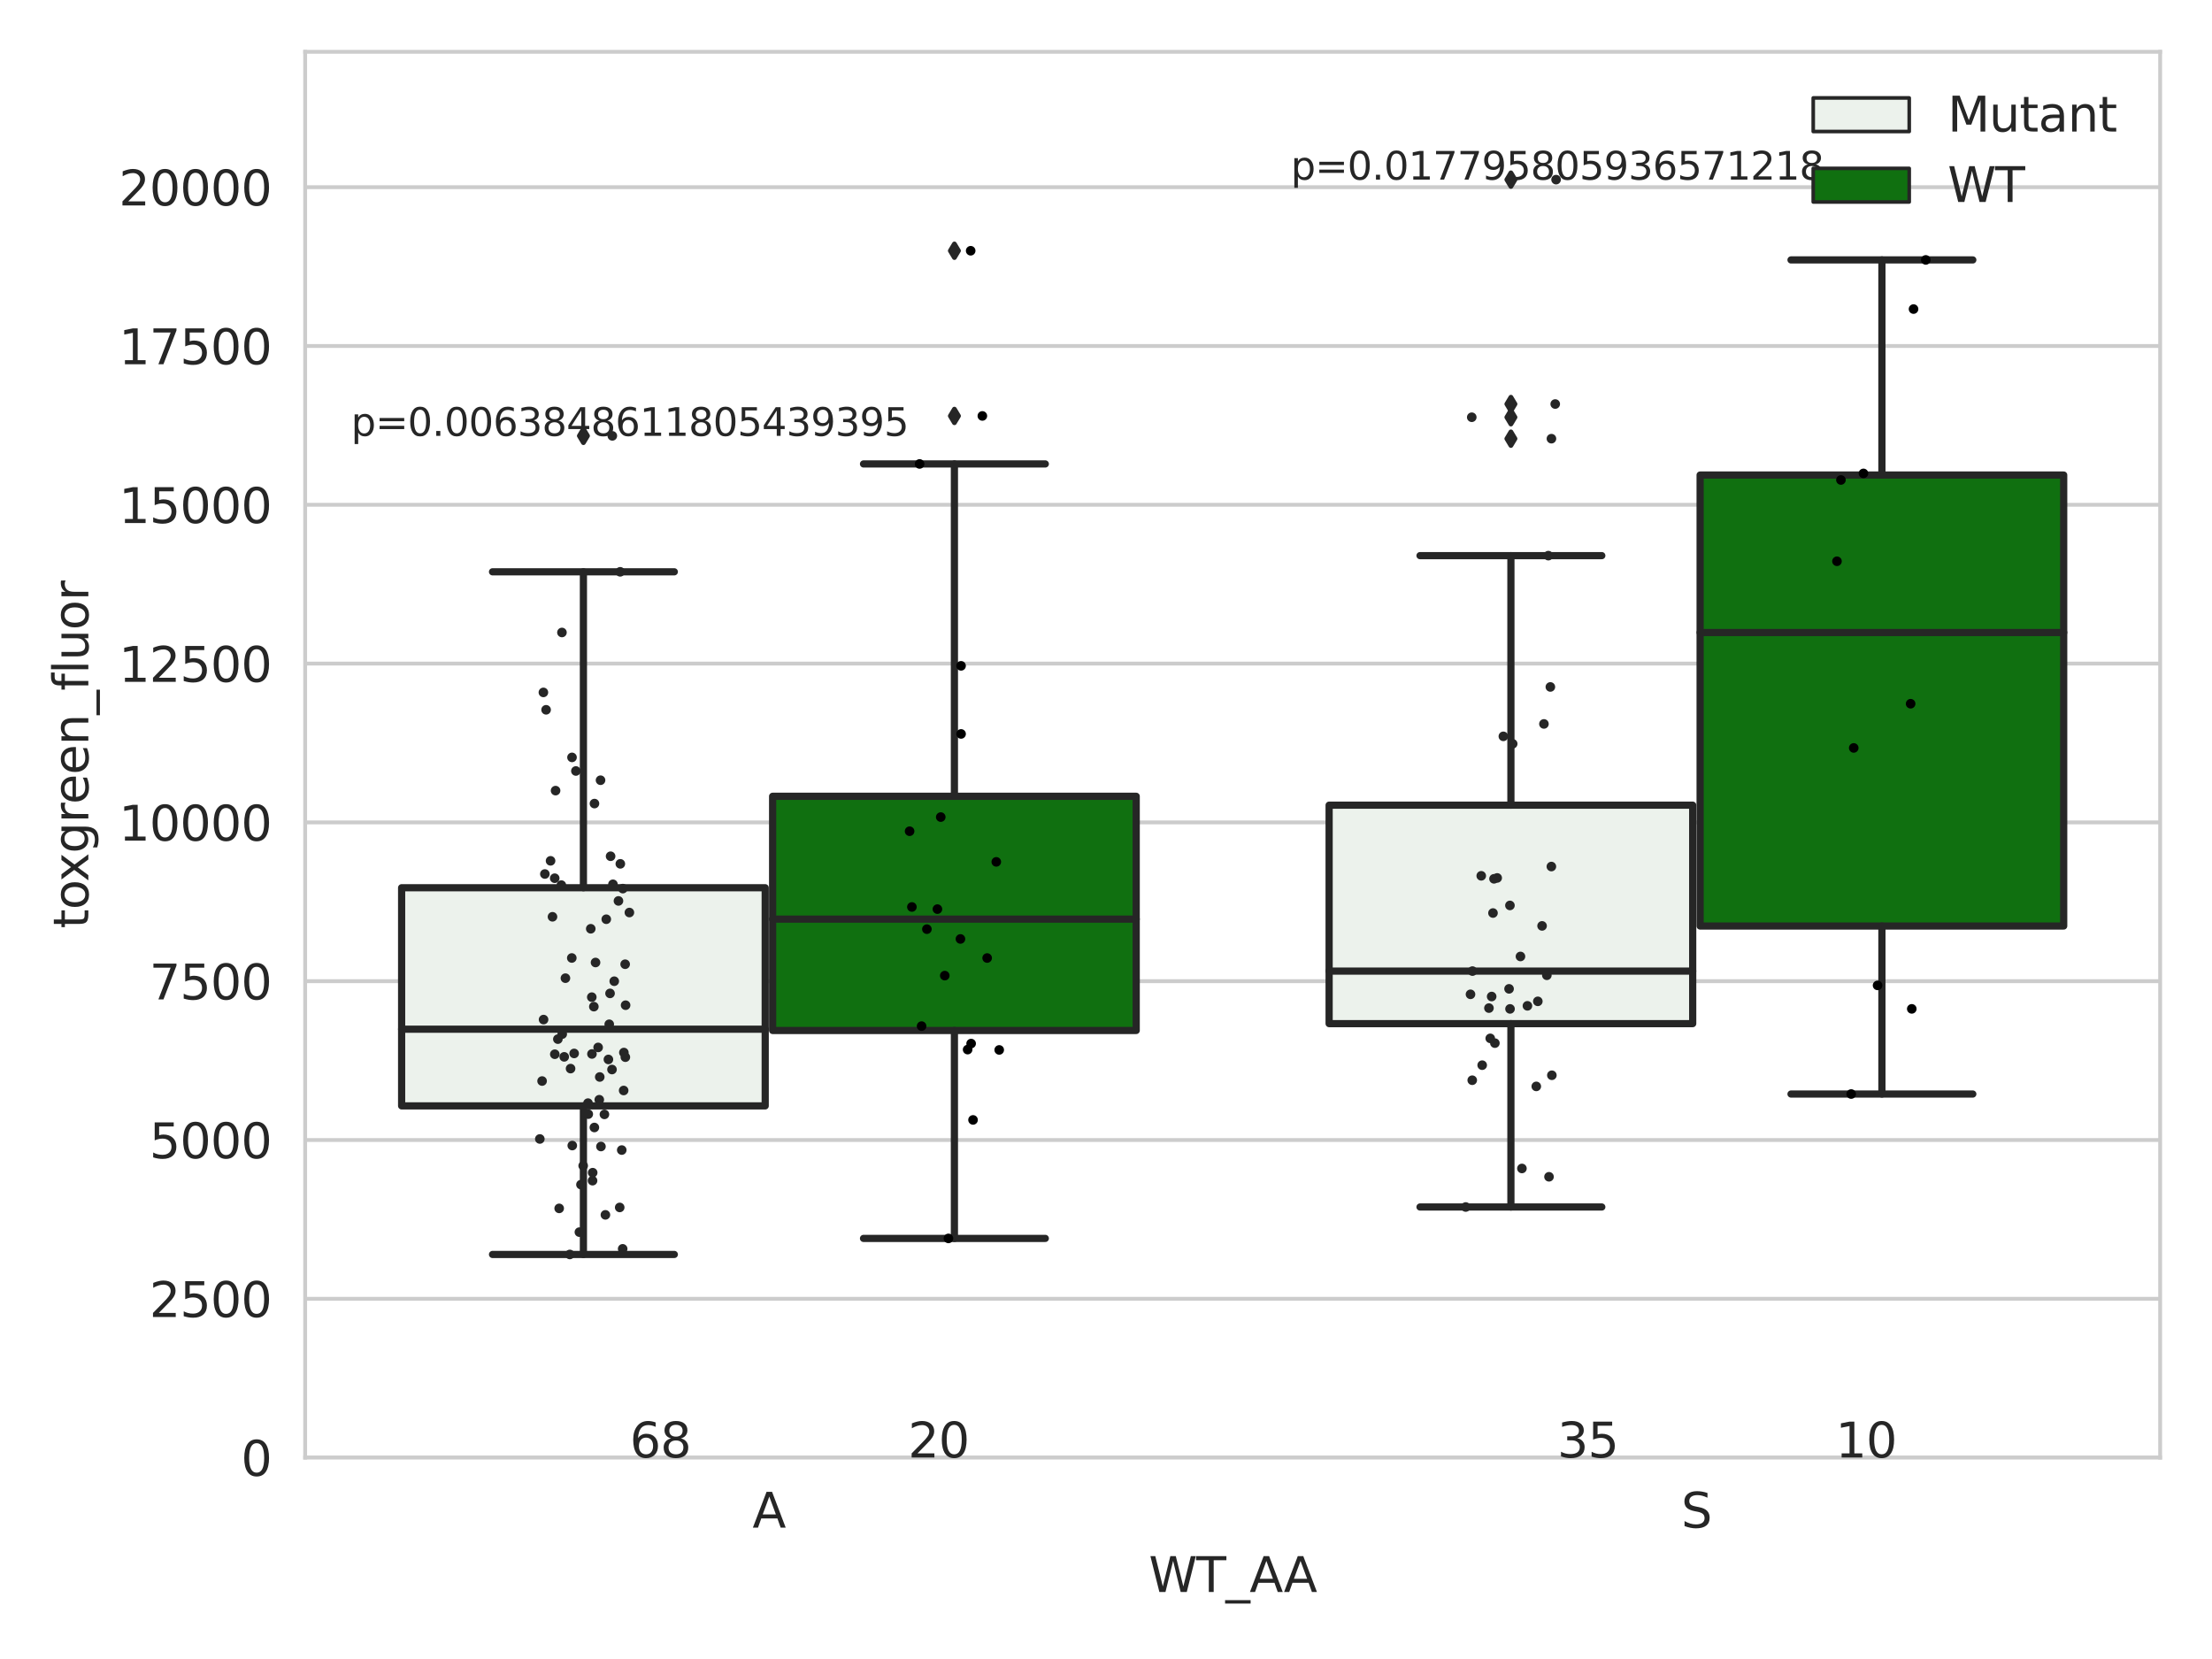 <?xml version="1.0" encoding="utf-8" standalone="no"?>
<!DOCTYPE svg PUBLIC "-//W3C//DTD SVG 1.1//EN"
  "http://www.w3.org/Graphics/SVG/1.1/DTD/svg11.dtd">
<svg xmlns:xlink="http://www.w3.org/1999/xlink" width="460.8pt" height="345.6pt" viewBox="0 0 460.8 345.6" xmlns="http://www.w3.org/2000/svg" version="1.1">
 <defs>
  <style type="text/css">*{stroke-linejoin: round; stroke-linecap: butt}</style>
 </defs>
 <g id="figure_1">
  <g id="patch_1">
   <path d="M 0 345.6 
L 460.8 345.6 
L 460.8 0 
L 0 0 
z
" style="fill: #ffffff"/>
  </g>
  <g id="axes_1">
   <g id="patch_2">
    <path d="M 63.571 303.64 
L 450 303.64 
L 450 10.8 
L 63.571 10.8 
z
" style="fill: #ffffff"/>
   </g>
   <g id="matplotlib.axis_1">
    <g id="xtick_1">
     <g id="text_1">
      <!-- A -->
      <g style="fill: #262626" transform="translate(156.758 318.238) scale(0.1 -0.1)">
       <defs>
        <path id="DejaVuSans-41" d="M 2188 4044 
L 1331 1722 
L 3047 1722 
L 2188 4044 
z
M 1831 4666 
L 2547 4666 
L 4325 0 
L 3669 0 
L 3244 1197 
L 1141 1197 
L 716 0 
L 50 0 
L 1831 4666 
z
" transform="scale(0.016)"/>
       </defs>
       <use xlink:href="#DejaVuSans-41"/>
      </g>
     </g>
    </g>
    <g id="xtick_2">
     <g id="text_2">
      <!-- S -->
      <g style="fill: #262626" transform="translate(350.219 318.238) scale(0.1 -0.1)">
       <defs>
        <path id="DejaVuSans-53" d="M 3425 4513 
L 3425 3897 
Q 3066 4069 2747 4153 
Q 2428 4238 2131 4238 
Q 1616 4238 1336 4038 
Q 1056 3838 1056 3469 
Q 1056 3159 1242 3001 
Q 1428 2844 1947 2747 
L 2328 2669 
Q 3034 2534 3370 2195 
Q 3706 1856 3706 1288 
Q 3706 609 3251 259 
Q 2797 -91 1919 -91 
Q 1588 -91 1214 -16 
Q 841 59 441 206 
L 441 856 
Q 825 641 1194 531 
Q 1563 422 1919 422 
Q 2459 422 2753 634 
Q 3047 847 3047 1241 
Q 3047 1584 2836 1778 
Q 2625 1972 2144 2069 
L 1759 2144 
Q 1053 2284 737 2584 
Q 422 2884 422 3419 
Q 422 4038 858 4394 
Q 1294 4750 2059 4750 
Q 2388 4750 2728 4690 
Q 3069 4631 3425 4513 
z
" transform="scale(0.016)"/>
       </defs>
       <use xlink:href="#DejaVuSans-53"/>
      </g>
     </g>
    </g>
    <g id="text_3">
     <!-- WT_AA -->
     <g style="fill: #262626" transform="translate(239.31 331.638) scale(0.1 -0.1)">
      <defs>
       <path id="DejaVuSans-57" d="M 213 4666 
L 850 4666 
L 1831 722 
L 2809 4666 
L 3519 4666 
L 4500 722 
L 5478 4666 
L 6119 4666 
L 4947 0 
L 4153 0 
L 3169 4050 
L 2175 0 
L 1381 0 
L 213 4666 
z
" transform="scale(0.016)"/>
       <path id="DejaVuSans-54" d="M -19 4666 
L 3928 4666 
L 3928 4134 
L 2272 4134 
L 2272 0 
L 1638 0 
L 1638 4134 
L -19 4134 
L -19 4666 
z
" transform="scale(0.016)"/>
       <path id="DejaVuSans-5f" d="M 3263 -1063 
L 3263 -1509 
L -63 -1509 
L -63 -1063 
L 3263 -1063 
z
" transform="scale(0.016)"/>
      </defs>
      <use xlink:href="#DejaVuSans-57"/>
      <use xlink:href="#DejaVuSans-54" x="98.877"/>
      <use xlink:href="#DejaVuSans-5f" x="159.961"/>
      <use xlink:href="#DejaVuSans-41" x="209.961"/>
      <use xlink:href="#DejaVuSans-41" x="281.119"/>
     </g>
    </g>
   </g>
   <g id="matplotlib.axis_2">
    <g id="ytick_1">
     <g id="line2d_1">
      <path d="M 63.571 303.64 
L 450 303.64 
" clip-path="url(#p5bafb903e3)" style="fill: none; stroke: #cccccc; stroke-width: 0.8; stroke-linecap: round"/>
     </g>
     <g id="text_4">
      <!-- 0 -->
      <g style="fill: #262626" transform="translate(50.209 307.439) scale(0.1 -0.1)">
       <defs>
        <path id="DejaVuSans-30" d="M 2034 4250 
Q 1547 4250 1301 3770 
Q 1056 3291 1056 2328 
Q 1056 1369 1301 889 
Q 1547 409 2034 409 
Q 2525 409 2770 889 
Q 3016 1369 3016 2328 
Q 3016 3291 2770 3770 
Q 2525 4250 2034 4250 
z
M 2034 4750 
Q 2819 4750 3233 4129 
Q 3647 3509 3647 2328 
Q 3647 1150 3233 529 
Q 2819 -91 2034 -91 
Q 1250 -91 836 529 
Q 422 1150 422 2328 
Q 422 3509 836 4129 
Q 1250 4750 2034 4750 
z
" transform="scale(0.016)"/>
       </defs>
       <use xlink:href="#DejaVuSans-30"/>
      </g>
     </g>
    </g>
    <g id="ytick_2">
     <g id="line2d_2">
      <path d="M 63.571 270.56 
L 450 270.56 
" clip-path="url(#p5bafb903e3)" style="fill: none; stroke: #cccccc; stroke-width: 0.8; stroke-linecap: round"/>
     </g>
     <g id="text_5">
      <!-- 2500 -->
      <g style="fill: #262626" transform="translate(31.121 274.359) scale(0.1 -0.1)">
       <defs>
        <path id="DejaVuSans-32" d="M 1228 531 
L 3431 531 
L 3431 0 
L 469 0 
L 469 531 
Q 828 903 1448 1529 
Q 2069 2156 2228 2338 
Q 2531 2678 2651 2914 
Q 2772 3150 2772 3378 
Q 2772 3750 2511 3984 
Q 2250 4219 1831 4219 
Q 1534 4219 1204 4116 
Q 875 4013 500 3803 
L 500 4441 
Q 881 4594 1212 4672 
Q 1544 4750 1819 4750 
Q 2544 4750 2975 4387 
Q 3406 4025 3406 3419 
Q 3406 3131 3298 2873 
Q 3191 2616 2906 2266 
Q 2828 2175 2409 1742 
Q 1991 1309 1228 531 
z
" transform="scale(0.016)"/>
        <path id="DejaVuSans-35" d="M 691 4666 
L 3169 4666 
L 3169 4134 
L 1269 4134 
L 1269 2991 
Q 1406 3038 1543 3061 
Q 1681 3084 1819 3084 
Q 2600 3084 3056 2656 
Q 3513 2228 3513 1497 
Q 3513 744 3044 326 
Q 2575 -91 1722 -91 
Q 1428 -91 1123 -41 
Q 819 9 494 109 
L 494 744 
Q 775 591 1075 516 
Q 1375 441 1709 441 
Q 2250 441 2565 725 
Q 2881 1009 2881 1497 
Q 2881 1984 2565 2268 
Q 2250 2553 1709 2553 
Q 1456 2553 1204 2497 
Q 953 2441 691 2322 
L 691 4666 
z
" transform="scale(0.016)"/>
       </defs>
       <use xlink:href="#DejaVuSans-32"/>
       <use xlink:href="#DejaVuSans-35" x="63.623"/>
       <use xlink:href="#DejaVuSans-30" x="127.246"/>
       <use xlink:href="#DejaVuSans-30" x="190.869"/>
      </g>
     </g>
    </g>
    <g id="ytick_3">
     <g id="line2d_3">
      <path d="M 63.571 237.479 
L 450 237.479 
" clip-path="url(#p5bafb903e3)" style="fill: none; stroke: #cccccc; stroke-width: 0.8; stroke-linecap: round"/>
     </g>
     <g id="text_6">
      <!-- 5000 -->
      <g style="fill: #262626" transform="translate(31.121 241.279) scale(0.1 -0.1)">
       <use xlink:href="#DejaVuSans-35"/>
       <use xlink:href="#DejaVuSans-30" x="63.623"/>
       <use xlink:href="#DejaVuSans-30" x="127.246"/>
       <use xlink:href="#DejaVuSans-30" x="190.869"/>
      </g>
     </g>
    </g>
    <g id="ytick_4">
     <g id="line2d_4">
      <path d="M 63.571 204.399 
L 450 204.399 
" clip-path="url(#p5bafb903e3)" style="fill: none; stroke: #cccccc; stroke-width: 0.8; stroke-linecap: round"/>
     </g>
     <g id="text_7">
      <!-- 7500 -->
      <g style="fill: #262626" transform="translate(31.121 208.198) scale(0.1 -0.1)">
       <defs>
        <path id="DejaVuSans-37" d="M 525 4666 
L 3525 4666 
L 3525 4397 
L 1831 0 
L 1172 0 
L 2766 4134 
L 525 4134 
L 525 4666 
z
" transform="scale(0.016)"/>
       </defs>
       <use xlink:href="#DejaVuSans-37"/>
       <use xlink:href="#DejaVuSans-35" x="63.623"/>
       <use xlink:href="#DejaVuSans-30" x="127.246"/>
       <use xlink:href="#DejaVuSans-30" x="190.869"/>
      </g>
     </g>
    </g>
    <g id="ytick_5">
     <g id="line2d_5">
      <path d="M 63.571 171.319 
L 450 171.319 
" clip-path="url(#p5bafb903e3)" style="fill: none; stroke: #cccccc; stroke-width: 0.8; stroke-linecap: round"/>
     </g>
     <g id="text_8">
      <!-- 10000 -->
      <g style="fill: #262626" transform="translate(24.759 175.118) scale(0.1 -0.1)">
       <defs>
        <path id="DejaVuSans-31" d="M 794 531 
L 1825 531 
L 1825 4091 
L 703 3866 
L 703 4441 
L 1819 4666 
L 2450 4666 
L 2450 531 
L 3481 531 
L 3481 0 
L 794 0 
L 794 531 
z
" transform="scale(0.016)"/>
       </defs>
       <use xlink:href="#DejaVuSans-31"/>
       <use xlink:href="#DejaVuSans-30" x="63.623"/>
       <use xlink:href="#DejaVuSans-30" x="127.246"/>
       <use xlink:href="#DejaVuSans-30" x="190.869"/>
       <use xlink:href="#DejaVuSans-30" x="254.492"/>
      </g>
     </g>
    </g>
    <g id="ytick_6">
     <g id="line2d_6">
      <path d="M 63.571 138.238 
L 450 138.238 
" clip-path="url(#p5bafb903e3)" style="fill: none; stroke: #cccccc; stroke-width: 0.8; stroke-linecap: round"/>
     </g>
     <g id="text_9">
      <!-- 12500 -->
      <g style="fill: #262626" transform="translate(24.759 142.037) scale(0.1 -0.1)">
       <use xlink:href="#DejaVuSans-31"/>
       <use xlink:href="#DejaVuSans-32" x="63.623"/>
       <use xlink:href="#DejaVuSans-35" x="127.246"/>
       <use xlink:href="#DejaVuSans-30" x="190.869"/>
       <use xlink:href="#DejaVuSans-30" x="254.492"/>
      </g>
     </g>
    </g>
    <g id="ytick_7">
     <g id="line2d_7">
      <path d="M 63.571 105.158 
L 450 105.158 
" clip-path="url(#p5bafb903e3)" style="fill: none; stroke: #cccccc; stroke-width: 0.8; stroke-linecap: round"/>
     </g>
     <g id="text_10">
      <!-- 15000 -->
      <g style="fill: #262626" transform="translate(24.759 108.957) scale(0.1 -0.1)">
       <use xlink:href="#DejaVuSans-31"/>
       <use xlink:href="#DejaVuSans-35" x="63.623"/>
       <use xlink:href="#DejaVuSans-30" x="127.246"/>
       <use xlink:href="#DejaVuSans-30" x="190.869"/>
       <use xlink:href="#DejaVuSans-30" x="254.492"/>
      </g>
     </g>
    </g>
    <g id="ytick_8">
     <g id="line2d_8">
      <path d="M 63.571 72.078 
L 450 72.078 
" clip-path="url(#p5bafb903e3)" style="fill: none; stroke: #cccccc; stroke-width: 0.8; stroke-linecap: round"/>
     </g>
     <g id="text_11">
      <!-- 17500 -->
      <g style="fill: #262626" transform="translate(24.759 75.877) scale(0.1 -0.1)">
       <use xlink:href="#DejaVuSans-31"/>
       <use xlink:href="#DejaVuSans-37" x="63.623"/>
       <use xlink:href="#DejaVuSans-35" x="127.246"/>
       <use xlink:href="#DejaVuSans-30" x="190.869"/>
       <use xlink:href="#DejaVuSans-30" x="254.492"/>
      </g>
     </g>
    </g>
    <g id="ytick_9">
     <g id="line2d_9">
      <path d="M 63.571 38.997 
L 450 38.997 
" clip-path="url(#p5bafb903e3)" style="fill: none; stroke: #cccccc; stroke-width: 0.8; stroke-linecap: round"/>
     </g>
     <g id="text_12">
      <!-- 20000 -->
      <g style="fill: #262626" transform="translate(24.759 42.796) scale(0.1 -0.1)">
       <use xlink:href="#DejaVuSans-32"/>
       <use xlink:href="#DejaVuSans-30" x="63.623"/>
       <use xlink:href="#DejaVuSans-30" x="127.246"/>
       <use xlink:href="#DejaVuSans-30" x="190.869"/>
       <use xlink:href="#DejaVuSans-30" x="254.492"/>
      </g>
     </g>
    </g>
    <g id="text_13">
     <!-- toxgreen_fluor -->
     <g style="fill: #262626" transform="translate(18.401 193.415) rotate(-90) scale(0.1 -0.1)">
      <defs>
       <path id="DejaVuSans-74" d="M 1172 4494 
L 1172 3500 
L 2356 3500 
L 2356 3053 
L 1172 3053 
L 1172 1153 
Q 1172 725 1289 603 
Q 1406 481 1766 481 
L 2356 481 
L 2356 0 
L 1766 0 
Q 1100 0 847 248 
Q 594 497 594 1153 
L 594 3053 
L 172 3053 
L 172 3500 
L 594 3500 
L 594 4494 
L 1172 4494 
z
" transform="scale(0.016)"/>
       <path id="DejaVuSans-6f" d="M 1959 3097 
Q 1497 3097 1228 2736 
Q 959 2375 959 1747 
Q 959 1119 1226 758 
Q 1494 397 1959 397 
Q 2419 397 2687 759 
Q 2956 1122 2956 1747 
Q 2956 2369 2687 2733 
Q 2419 3097 1959 3097 
z
M 1959 3584 
Q 2709 3584 3137 3096 
Q 3566 2609 3566 1747 
Q 3566 888 3137 398 
Q 2709 -91 1959 -91 
Q 1206 -91 779 398 
Q 353 888 353 1747 
Q 353 2609 779 3096 
Q 1206 3584 1959 3584 
z
" transform="scale(0.016)"/>
       <path id="DejaVuSans-78" d="M 3513 3500 
L 2247 1797 
L 3578 0 
L 2900 0 
L 1881 1375 
L 863 0 
L 184 0 
L 1544 1831 
L 300 3500 
L 978 3500 
L 1906 2253 
L 2834 3500 
L 3513 3500 
z
" transform="scale(0.016)"/>
       <path id="DejaVuSans-67" d="M 2906 1791 
Q 2906 2416 2648 2759 
Q 2391 3103 1925 3103 
Q 1463 3103 1205 2759 
Q 947 2416 947 1791 
Q 947 1169 1205 825 
Q 1463 481 1925 481 
Q 2391 481 2648 825 
Q 2906 1169 2906 1791 
z
M 3481 434 
Q 3481 -459 3084 -895 
Q 2688 -1331 1869 -1331 
Q 1566 -1331 1297 -1286 
Q 1028 -1241 775 -1147 
L 775 -588 
Q 1028 -725 1275 -790 
Q 1522 -856 1778 -856 
Q 2344 -856 2625 -561 
Q 2906 -266 2906 331 
L 2906 616 
Q 2728 306 2450 153 
Q 2172 0 1784 0 
Q 1141 0 747 490 
Q 353 981 353 1791 
Q 353 2603 747 3093 
Q 1141 3584 1784 3584 
Q 2172 3584 2450 3431 
Q 2728 3278 2906 2969 
L 2906 3500 
L 3481 3500 
L 3481 434 
z
" transform="scale(0.016)"/>
       <path id="DejaVuSans-72" d="M 2631 2963 
Q 2534 3019 2420 3045 
Q 2306 3072 2169 3072 
Q 1681 3072 1420 2755 
Q 1159 2438 1159 1844 
L 1159 0 
L 581 0 
L 581 3500 
L 1159 3500 
L 1159 2956 
Q 1341 3275 1631 3429 
Q 1922 3584 2338 3584 
Q 2397 3584 2469 3576 
Q 2541 3569 2628 3553 
L 2631 2963 
z
" transform="scale(0.016)"/>
       <path id="DejaVuSans-65" d="M 3597 1894 
L 3597 1613 
L 953 1613 
Q 991 1019 1311 708 
Q 1631 397 2203 397 
Q 2534 397 2845 478 
Q 3156 559 3463 722 
L 3463 178 
Q 3153 47 2828 -22 
Q 2503 -91 2169 -91 
Q 1331 -91 842 396 
Q 353 884 353 1716 
Q 353 2575 817 3079 
Q 1281 3584 2069 3584 
Q 2775 3584 3186 3129 
Q 3597 2675 3597 1894 
z
M 3022 2063 
Q 3016 2534 2758 2815 
Q 2500 3097 2075 3097 
Q 1594 3097 1305 2825 
Q 1016 2553 972 2059 
L 3022 2063 
z
" transform="scale(0.016)"/>
       <path id="DejaVuSans-6e" d="M 3513 2113 
L 3513 0 
L 2938 0 
L 2938 2094 
Q 2938 2591 2744 2837 
Q 2550 3084 2163 3084 
Q 1697 3084 1428 2787 
Q 1159 2491 1159 1978 
L 1159 0 
L 581 0 
L 581 3500 
L 1159 3500 
L 1159 2956 
Q 1366 3272 1645 3428 
Q 1925 3584 2291 3584 
Q 2894 3584 3203 3211 
Q 3513 2838 3513 2113 
z
" transform="scale(0.016)"/>
       <path id="DejaVuSans-66" d="M 2375 4863 
L 2375 4384 
L 1825 4384 
Q 1516 4384 1395 4259 
Q 1275 4134 1275 3809 
L 1275 3500 
L 2222 3500 
L 2222 3053 
L 1275 3053 
L 1275 0 
L 697 0 
L 697 3053 
L 147 3053 
L 147 3500 
L 697 3500 
L 697 3744 
Q 697 4328 969 4595 
Q 1241 4863 1831 4863 
L 2375 4863 
z
" transform="scale(0.016)"/>
       <path id="DejaVuSans-6c" d="M 603 4863 
L 1178 4863 
L 1178 0 
L 603 0 
L 603 4863 
z
" transform="scale(0.016)"/>
       <path id="DejaVuSans-75" d="M 544 1381 
L 544 3500 
L 1119 3500 
L 1119 1403 
Q 1119 906 1312 657 
Q 1506 409 1894 409 
Q 2359 409 2629 706 
Q 2900 1003 2900 1516 
L 2900 3500 
L 3475 3500 
L 3475 0 
L 2900 0 
L 2900 538 
Q 2691 219 2414 64 
Q 2138 -91 1772 -91 
Q 1169 -91 856 284 
Q 544 659 544 1381 
z
M 1991 3584 
L 1991 3584 
z
" transform="scale(0.016)"/>
      </defs>
      <use xlink:href="#DejaVuSans-74"/>
      <use xlink:href="#DejaVuSans-6f" x="39.209"/>
      <use xlink:href="#DejaVuSans-78" x="97.266"/>
      <use xlink:href="#DejaVuSans-67" x="156.445"/>
      <use xlink:href="#DejaVuSans-72" x="219.922"/>
      <use xlink:href="#DejaVuSans-65" x="258.785"/>
      <use xlink:href="#DejaVuSans-65" x="320.309"/>
      <use xlink:href="#DejaVuSans-6e" x="381.832"/>
      <use xlink:href="#DejaVuSans-5f" x="445.211"/>
      <use xlink:href="#DejaVuSans-66" x="495.211"/>
      <use xlink:href="#DejaVuSans-6c" x="530.416"/>
      <use xlink:href="#DejaVuSans-75" x="558.199"/>
      <use xlink:href="#DejaVuSans-6f" x="621.578"/>
      <use xlink:href="#DejaVuSans-72" x="682.76"/>
     </g>
    </g>
   </g>
   <g id="patch_3">
    <path d="M 83.666 230.374 
L 159.406 230.374 
L 159.406 184.931 
L 83.666 184.931 
L 83.666 230.374 
z
" clip-path="url(#p5bafb903e3)" style="fill: #ecf2ec; stroke: #262626; stroke-width: 1.5; stroke-linejoin: miter"/>
   </g>
   <g id="patch_4">
    <path d="M 160.951 214.667 
L 236.691 214.667 
L 236.691 165.882 
L 160.951 165.882 
L 160.951 214.667 
z
" clip-path="url(#p5bafb903e3)" style="fill: #107010; stroke: #262626; stroke-width: 1.5; stroke-linejoin: miter"/>
   </g>
   <g id="patch_5">
    <path d="M 276.88 213.241 
L 352.62 213.241 
L 352.62 167.732 
L 276.88 167.732 
L 276.88 213.241 
z
" clip-path="url(#p5bafb903e3)" style="fill: #ecf2ec; stroke: #262626; stroke-width: 1.5; stroke-linejoin: miter"/>
   </g>
   <g id="patch_6">
    <path d="M 354.166 192.907 
L 429.906 192.907 
L 429.906 98.96 
L 354.166 98.96 
L 354.166 192.907 
z
" clip-path="url(#p5bafb903e3)" style="fill: #107010; stroke: #262626; stroke-width: 1.5; stroke-linejoin: miter"/>
   </g>
   <g id="patch_7">
    <path d="M 160.178 303.64 
L 160.178 303.64 
L 160.178 303.64 
L 160.178 303.64 
z
" clip-path="url(#p5bafb903e3)" style="fill: #ecf2ec; stroke: #262626; stroke-width: 0.75; stroke-linejoin: miter"/>
   </g>
   <g id="patch_8">
    <path d="M 160.178 303.64 
L 160.178 303.64 
L 160.178 303.64 
L 160.178 303.64 
z
" clip-path="url(#p5bafb903e3)" style="fill: #107010; stroke: #262626; stroke-width: 0.75; stroke-linejoin: miter"/>
   </g>
   <g id="PathCollection_1"/>
   <g id="PathCollection_2"/>
   <g id="line2d_10">
    <path d="M 121.536 230.374 
L 121.536 261.326 
" clip-path="url(#p5bafb903e3)" style="fill: none; stroke: #262626; stroke-width: 1.5; stroke-linecap: round"/>
   </g>
   <g id="line2d_11">
    <path d="M 121.536 184.931 
L 121.536 119.118 
" clip-path="url(#p5bafb903e3)" style="fill: none; stroke: #262626; stroke-width: 1.5; stroke-linecap: round"/>
   </g>
   <g id="line2d_12">
    <path d="M 102.601 261.326 
L 140.471 261.326 
" clip-path="url(#p5bafb903e3)" style="fill: none; stroke: #262626; stroke-width: 1.5; stroke-linecap: round"/>
   </g>
   <g id="line2d_13">
    <path d="M 102.601 119.118 
L 140.471 119.118 
" clip-path="url(#p5bafb903e3)" style="fill: none; stroke: #262626; stroke-width: 1.5; stroke-linecap: round"/>
   </g>
   <g id="line2d_14">
    <defs>
     <path id="m9292fbdf63" d="M -0 1.414 
L 0.849 0 
L 0 -1.414 
L -0.849 -0 
z
" style="stroke: #262626; stroke-linejoin: miter"/>
    </defs>
    <g clip-path="url(#p5bafb903e3)">
     <use xlink:href="#m9292fbdf63" x="121.536" y="90.798" style="fill: #262626; stroke: #262626; stroke-linejoin: miter"/>
    </g>
   </g>
   <g id="line2d_15">
    <path d="M 198.821 214.667 
L 198.821 257.984 
" clip-path="url(#p5bafb903e3)" style="fill: none; stroke: #262626; stroke-width: 1.5; stroke-linecap: round"/>
   </g>
   <g id="line2d_16">
    <path d="M 198.821 165.882 
L 198.821 96.647 
" clip-path="url(#p5bafb903e3)" style="fill: none; stroke: #262626; stroke-width: 1.5; stroke-linecap: round"/>
   </g>
   <g id="line2d_17">
    <path d="M 179.886 257.984 
L 217.756 257.984 
" clip-path="url(#p5bafb903e3)" style="fill: none; stroke: #262626; stroke-width: 1.5; stroke-linecap: round"/>
   </g>
   <g id="line2d_18">
    <path d="M 179.886 96.647 
L 217.756 96.647 
" clip-path="url(#p5bafb903e3)" style="fill: none; stroke: #262626; stroke-width: 1.5; stroke-linecap: round"/>
   </g>
   <g id="line2d_19">
    <g clip-path="url(#p5bafb903e3)">
     <use xlink:href="#m9292fbdf63" x="198.821" y="52.236" style="fill: #262626; stroke: #262626; stroke-linejoin: miter"/>
     <use xlink:href="#m9292fbdf63" x="198.821" y="86.647" style="fill: #262626; stroke: #262626; stroke-linejoin: miter"/>
    </g>
   </g>
   <g id="line2d_20">
    <path d="M 314.75 213.241 
L 314.75 251.439 
" clip-path="url(#p5bafb903e3)" style="fill: none; stroke: #262626; stroke-width: 1.5; stroke-linecap: round"/>
   </g>
   <g id="line2d_21">
    <path d="M 314.75 167.732 
L 314.75 115.749 
" clip-path="url(#p5bafb903e3)" style="fill: none; stroke: #262626; stroke-width: 1.5; stroke-linecap: round"/>
   </g>
   <g id="line2d_22">
    <path d="M 295.815 251.439 
L 333.685 251.439 
" clip-path="url(#p5bafb903e3)" style="fill: none; stroke: #262626; stroke-width: 1.5; stroke-linecap: round"/>
   </g>
   <g id="line2d_23">
    <path d="M 295.815 115.749 
L 333.685 115.749 
" clip-path="url(#p5bafb903e3)" style="fill: none; stroke: #262626; stroke-width: 1.5; stroke-linecap: round"/>
   </g>
   <g id="line2d_24">
    <g clip-path="url(#p5bafb903e3)">
     <use xlink:href="#m9292fbdf63" x="314.75" y="84.166" style="fill: #262626; stroke: #262626; stroke-linejoin: miter"/>
     <use xlink:href="#m9292fbdf63" x="314.75" y="37.422" style="fill: #262626; stroke: #262626; stroke-linejoin: miter"/>
     <use xlink:href="#m9292fbdf63" x="314.75" y="91.385" style="fill: #262626; stroke: #262626; stroke-linejoin: miter"/>
     <use xlink:href="#m9292fbdf63" x="314.75" y="86.92" style="fill: #262626; stroke: #262626; stroke-linejoin: miter"/>
    </g>
   </g>
   <g id="line2d_25">
    <path d="M 392.036 192.907 
L 392.036 227.905 
" clip-path="url(#p5bafb903e3)" style="fill: none; stroke: #262626; stroke-width: 1.5; stroke-linecap: round"/>
   </g>
   <g id="line2d_26">
    <path d="M 392.036 98.96 
L 392.036 54.146 
" clip-path="url(#p5bafb903e3)" style="fill: none; stroke: #262626; stroke-width: 1.5; stroke-linecap: round"/>
   </g>
   <g id="line2d_27">
    <path d="M 373.101 227.905 
L 410.971 227.905 
" clip-path="url(#p5bafb903e3)" style="fill: none; stroke: #262626; stroke-width: 1.5; stroke-linecap: round"/>
   </g>
   <g id="line2d_28">
    <path d="M 373.101 54.146 
L 410.971 54.146 
" clip-path="url(#p5bafb903e3)" style="fill: none; stroke: #262626; stroke-width: 1.5; stroke-linecap: round"/>
   </g>
   <g id="line2d_29"/>
   <g id="line2d_30">
    <path d="M 83.666 214.397 
L 159.406 214.397 
" clip-path="url(#p5bafb903e3)" style="fill: none; stroke: #262626; stroke-width: 1.5; stroke-linecap: round"/>
   </g>
   <g id="line2d_31">
    <path d="M 160.951 191.473 
L 236.691 191.473 
" clip-path="url(#p5bafb903e3)" style="fill: none; stroke: #262626; stroke-width: 1.5; stroke-linecap: round"/>
   </g>
   <g id="line2d_32">
    <path d="M 276.88 202.296 
L 352.62 202.296 
" clip-path="url(#p5bafb903e3)" style="fill: none; stroke: #262626; stroke-width: 1.5; stroke-linecap: round"/>
   </g>
   <g id="line2d_33">
    <path d="M 354.166 131.76 
L 429.906 131.76 
" clip-path="url(#p5bafb903e3)" style="fill: none; stroke: #262626; stroke-width: 1.5; stroke-linecap: round"/>
   </g>
   <g id="patch_9">
    <path d="M 63.571 303.64 
L 63.571 10.8 
" style="fill: none; stroke: #cccccc; stroke-width: 0.8; stroke-linejoin: miter; stroke-linecap: square"/>
   </g>
   <g id="patch_10">
    <path d="M 450 303.64 
L 450 10.8 
" style="fill: none; stroke: #cccccc; stroke-width: 0.8; stroke-linejoin: miter; stroke-linecap: square"/>
   </g>
   <g id="patch_11">
    <path d="M 63.571 303.64 
L 450 303.64 
" style="fill: none; stroke: #cccccc; stroke-width: 0.8; stroke-linejoin: miter; stroke-linecap: square"/>
   </g>
   <g id="patch_12">
    <path d="M 63.571 10.8 
L 450 10.8 
" style="fill: none; stroke: #cccccc; stroke-width: 0.8; stroke-linejoin: miter; stroke-linecap: square"/>
   </g>
   <g id="PathCollection_3">
    <defs>
     <path id="C0_0_a62726b860" d="M 0 1 
C 0.265 1 0.52 0.895 0.707 0.707 
C 0.895 0.52 1 0.265 1 -0 
C 1 -0.265 0.895 -0.52 0.707 -0.707 
C 0.52 -0.895 0.265 -1 0 -1 
C -0.265 -1 -0.52 -0.895 -0.707 -0.707 
C -0.895 -0.52 -1 -0.265 -1 0 
C -1 0.265 -0.895 0.52 -0.707 0.707 
C -0.52 0.895 -0.265 1 0 1 
z
"/>
    </defs>
    <g clip-path="url(#p5bafb903e3)">
     <use xlink:href="#C0_0_a62726b860" x="125.19" y="238.838" style="fill: #262626"/>
    </g>
    <g clip-path="url(#p5bafb903e3)">
     <use xlink:href="#C0_0_a62726b860" x="128.836" y="187.679" style="fill: #262626"/>
    </g>
    <g clip-path="url(#p5bafb903e3)">
     <use xlink:href="#C0_0_a62726b860" x="125.102" y="162.535" style="fill: #262626"/>
    </g>
    <g clip-path="url(#p5bafb903e3)">
     <use xlink:href="#C0_0_a62726b860" x="115.576" y="219.616" style="fill: #262626"/>
    </g>
    <g clip-path="url(#p5bafb903e3)">
     <use xlink:href="#C0_0_a62726b860" x="127.491" y="222.802" style="fill: #262626"/>
    </g>
    <g clip-path="url(#p5bafb903e3)">
     <use xlink:href="#C0_0_a62726b860" x="130.274" y="220.229" style="fill: #262626"/>
    </g>
    <g clip-path="url(#p5bafb903e3)">
     <use xlink:href="#C0_0_a62726b860" x="126.299" y="191.493" style="fill: #262626"/>
    </g>
    <g clip-path="url(#p5bafb903e3)">
     <use xlink:href="#C0_0_a62726b860" x="120.7" y="256.675" style="fill: #262626"/>
    </g>
    <g clip-path="url(#p5bafb903e3)">
     <use xlink:href="#C0_0_a62726b860" x="126.915" y="213.374" style="fill: #262626"/>
    </g>
    <g clip-path="url(#p5bafb903e3)">
     <use xlink:href="#C0_0_a62726b860" x="117.537" y="220.161" style="fill: #262626"/>
    </g>
    <g clip-path="url(#p5bafb903e3)">
     <use xlink:href="#C0_0_a62726b860" x="129.194" y="119.118" style="fill: #262626"/>
    </g>
    <g clip-path="url(#p5bafb903e3)">
     <use xlink:href="#C0_0_a62726b860" x="122.491" y="229.801" style="fill: #262626"/>
    </g>
    <g clip-path="url(#p5bafb903e3)">
     <use xlink:href="#C0_0_a62726b860" x="123.837" y="167.4" style="fill: #262626"/>
    </g>
    <g clip-path="url(#p5bafb903e3)">
     <use xlink:href="#C0_0_a62726b860" x="115.095" y="190.985" style="fill: #262626"/>
    </g>
    <g clip-path="url(#p5bafb903e3)">
     <use xlink:href="#C0_0_a62726b860" x="123.819" y="234.876" style="fill: #262626"/>
    </g>
    <g clip-path="url(#p5bafb903e3)">
     <use xlink:href="#C0_0_a62726b860" x="118.86" y="222.608" style="fill: #262626"/>
    </g>
    <g clip-path="url(#p5bafb903e3)">
     <use xlink:href="#C0_0_a62726b860" x="115.737" y="164.701" style="fill: #262626"/>
    </g>
    <g clip-path="url(#p5bafb903e3)">
     <use xlink:href="#C0_0_a62726b860" x="112.928" y="225.199" style="fill: #262626"/>
    </g>
    <g clip-path="url(#p5bafb903e3)">
     <use xlink:href="#C0_0_a62726b860" x="121.488" y="242.849" style="fill: #262626"/>
    </g>
    <g clip-path="url(#p5bafb903e3)">
     <use xlink:href="#C0_0_a62726b860" x="116.214" y="216.469" style="fill: #262626"/>
    </g>
    <g clip-path="url(#p5bafb903e3)">
     <use xlink:href="#C0_0_a62726b860" x="113.506" y="182.07" style="fill: #262626"/>
    </g>
    <g clip-path="url(#p5bafb903e3)">
     <use xlink:href="#C0_0_a62726b860" x="113.234" y="212.396" style="fill: #262626"/>
    </g>
    <g clip-path="url(#p5bafb903e3)">
     <use xlink:href="#C0_0_a62726b860" x="119.16" y="157.779" style="fill: #262626"/>
    </g>
    <g clip-path="url(#p5bafb903e3)">
     <use xlink:href="#C0_0_a62726b860" x="129.964" y="219.264" style="fill: #262626"/>
    </g>
    <g clip-path="url(#p5bafb903e3)">
     <use xlink:href="#C0_0_a62726b860" x="127.559" y="90.798" style="fill: #262626"/>
    </g>
    <g clip-path="url(#p5bafb903e3)">
     <use xlink:href="#C0_0_a62726b860" x="123.439" y="245.956" style="fill: #262626"/>
    </g>
    <g clip-path="url(#p5bafb903e3)">
     <use xlink:href="#C0_0_a62726b860" x="124.939" y="224.356" style="fill: #262626"/>
    </g>
    <g clip-path="url(#p5bafb903e3)">
     <use xlink:href="#C0_0_a62726b860" x="129.713" y="260.157" style="fill: #262626"/>
    </g>
    <g clip-path="url(#p5bafb903e3)">
     <use xlink:href="#C0_0_a62726b860" x="127.96" y="204.406" style="fill: #262626"/>
    </g>
    <g clip-path="url(#p5bafb903e3)">
     <use xlink:href="#C0_0_a62726b860" x="127.084" y="206.944" style="fill: #262626"/>
    </g>
    <g clip-path="url(#p5bafb903e3)">
     <use xlink:href="#C0_0_a62726b860" x="126.743" y="220.701" style="fill: #262626"/>
    </g>
    <g clip-path="url(#p5bafb903e3)">
     <use xlink:href="#C0_0_a62726b860" x="114.692" y="179.326" style="fill: #262626"/>
    </g>
    <g clip-path="url(#p5bafb903e3)">
     <use xlink:href="#C0_0_a62726b860" x="113.2" y="144.241" style="fill: #262626"/>
    </g>
    <g clip-path="url(#p5bafb903e3)">
     <use xlink:href="#C0_0_a62726b860" x="129.748" y="185.113" style="fill: #262626"/>
    </g>
    <g clip-path="url(#p5bafb903e3)">
     <use xlink:href="#C0_0_a62726b860" x="117.125" y="215.42" style="fill: #262626"/>
    </g>
    <g clip-path="url(#p5bafb903e3)">
     <use xlink:href="#C0_0_a62726b860" x="125.913" y="232.147" style="fill: #262626"/>
    </g>
    <g clip-path="url(#p5bafb903e3)">
     <use xlink:href="#C0_0_a62726b860" x="123.468" y="244.29" style="fill: #262626"/>
    </g>
    <g clip-path="url(#p5bafb903e3)">
     <use xlink:href="#C0_0_a62726b860" x="119.604" y="219.452" style="fill: #262626"/>
    </g>
    <g clip-path="url(#p5bafb903e3)">
     <use xlink:href="#C0_0_a62726b860" x="131.113" y="190.096" style="fill: #262626"/>
    </g>
    <g clip-path="url(#p5bafb903e3)">
     <use xlink:href="#C0_0_a62726b860" x="127.199" y="178.372" style="fill: #262626"/>
    </g>
    <g clip-path="url(#p5bafb903e3)">
     <use xlink:href="#C0_0_a62726b860" x="119.97" y="160.61" style="fill: #262626"/>
    </g>
    <g clip-path="url(#p5bafb903e3)">
     <use xlink:href="#C0_0_a62726b860" x="123.711" y="209.701" style="fill: #262626"/>
    </g>
    <g clip-path="url(#p5bafb903e3)">
     <use xlink:href="#C0_0_a62726b860" x="119.216" y="238.639" style="fill: #262626"/>
    </g>
    <g clip-path="url(#p5bafb903e3)">
     <use xlink:href="#C0_0_a62726b860" x="130.323" y="209.402" style="fill: #262626"/>
    </g>
    <g clip-path="url(#p5bafb903e3)">
     <use xlink:href="#C0_0_a62726b860" x="121.026" y="246.777" style="fill: #262626"/>
    </g>
    <g clip-path="url(#p5bafb903e3)">
     <use xlink:href="#C0_0_a62726b860" x="123.28" y="207.724" style="fill: #262626"/>
    </g>
    <g clip-path="url(#p5bafb903e3)">
     <use xlink:href="#C0_0_a62726b860" x="116.94" y="184.385" style="fill: #262626"/>
    </g>
    <g clip-path="url(#p5bafb903e3)">
     <use xlink:href="#C0_0_a62726b860" x="117.79" y="203.771" style="fill: #262626"/>
    </g>
    <g clip-path="url(#p5bafb903e3)">
     <use xlink:href="#C0_0_a62726b860" x="119.115" y="199.565" style="fill: #262626"/>
    </g>
    <g clip-path="url(#p5bafb903e3)">
     <use xlink:href="#C0_0_a62726b860" x="117.063" y="131.757" style="fill: #262626"/>
    </g>
    <g clip-path="url(#p5bafb903e3)">
     <use xlink:href="#C0_0_a62726b860" x="127.688" y="184.213" style="fill: #262626"/>
    </g>
    <g clip-path="url(#p5bafb903e3)">
     <use xlink:href="#C0_0_a62726b860" x="118.705" y="261.326" style="fill: #262626"/>
    </g>
    <g clip-path="url(#p5bafb903e3)">
     <use xlink:href="#C0_0_a62726b860" x="129.918" y="227.17" style="fill: #262626"/>
    </g>
    <g clip-path="url(#p5bafb903e3)">
     <use xlink:href="#C0_0_a62726b860" x="129.52" y="239.578" style="fill: #262626"/>
    </g>
    <g clip-path="url(#p5bafb903e3)">
     <use xlink:href="#C0_0_a62726b860" x="130.231" y="200.866" style="fill: #262626"/>
    </g>
    <g clip-path="url(#p5bafb903e3)">
     <use xlink:href="#C0_0_a62726b860" x="124.841" y="229.092" style="fill: #262626"/>
    </g>
    <g clip-path="url(#p5bafb903e3)">
     <use xlink:href="#C0_0_a62726b860" x="124.062" y="200.506" style="fill: #262626"/>
    </g>
    <g clip-path="url(#p5bafb903e3)">
     <use xlink:href="#C0_0_a62726b860" x="113.762" y="147.864" style="fill: #262626"/>
    </g>
    <g clip-path="url(#p5bafb903e3)">
     <use xlink:href="#C0_0_a62726b860" x="115.555" y="182.948" style="fill: #262626"/>
    </g>
    <g clip-path="url(#p5bafb903e3)">
     <use xlink:href="#C0_0_a62726b860" x="112.457" y="237.268" style="fill: #262626"/>
    </g>
    <g clip-path="url(#p5bafb903e3)">
     <use xlink:href="#C0_0_a62726b860" x="126.118" y="253.077" style="fill: #262626"/>
    </g>
    <g clip-path="url(#p5bafb903e3)">
     <use xlink:href="#C0_0_a62726b860" x="122.547" y="232.095" style="fill: #262626"/>
    </g>
    <g clip-path="url(#p5bafb903e3)">
     <use xlink:href="#C0_0_a62726b860" x="123.066" y="193.48" style="fill: #262626"/>
    </g>
    <g clip-path="url(#p5bafb903e3)">
     <use xlink:href="#C0_0_a62726b860" x="124.602" y="218.198" style="fill: #262626"/>
    </g>
    <g clip-path="url(#p5bafb903e3)">
     <use xlink:href="#C0_0_a62726b860" x="129.226" y="179.954" style="fill: #262626"/>
    </g>
    <g clip-path="url(#p5bafb903e3)">
     <use xlink:href="#C0_0_a62726b860" x="129.095" y="251.531" style="fill: #262626"/>
    </g>
    <g clip-path="url(#p5bafb903e3)">
     <use xlink:href="#C0_0_a62726b860" x="123.314" y="219.56" style="fill: #262626"/>
    </g>
    <g clip-path="url(#p5bafb903e3)">
     <use xlink:href="#C0_0_a62726b860" x="116.487" y="251.728" style="fill: #262626"/>
    </g>
   </g>
   <g id="PathCollection_4">
    <defs>
     <path id="C1_0_bed0382018" d="M 0 1 
C 0.265 1 0.52 0.895 0.707 0.707 
C 0.895 0.52 1 0.265 1 -0 
C 1 -0.265 0.895 -0.52 0.707 -0.707 
C 0.52 -0.895 0.265 -1 0 -1 
C -0.265 -1 -0.52 -0.895 -0.707 -0.707 
C -0.895 -0.52 -1 -0.265 -1 0 
C -1 0.265 -0.895 0.52 -0.707 0.707 
C -0.52 0.895 -0.265 1 0 1 
z
"/>
    </defs>
    <g clip-path="url(#p5bafb903e3)">
     <use xlink:href="#C1_0_bed0382018" x="196.815" y="203.239"/>
    </g>
    <g clip-path="url(#p5bafb903e3)">
     <use xlink:href="#C1_0_bed0382018" x="208.154" y="218.718"/>
    </g>
    <g clip-path="url(#p5bafb903e3)">
     <use xlink:href="#C1_0_bed0382018" x="195.281" y="189.386"/>
    </g>
    <g clip-path="url(#p5bafb903e3)">
     <use xlink:href="#C1_0_bed0382018" x="191.984" y="213.759"/>
    </g>
    <g clip-path="url(#p5bafb903e3)">
     <use xlink:href="#C1_0_bed0382018" x="197.578" y="257.984"/>
    </g>
    <g clip-path="url(#p5bafb903e3)">
     <use xlink:href="#C1_0_bed0382018" x="202.21" y="52.236"/>
    </g>
    <g clip-path="url(#p5bafb903e3)">
     <use xlink:href="#C1_0_bed0382018" x="189.487" y="173.159"/>
    </g>
    <g clip-path="url(#p5bafb903e3)">
     <use xlink:href="#C1_0_bed0382018" x="200.21" y="152.891"/>
    </g>
    <g clip-path="url(#p5bafb903e3)">
     <use xlink:href="#C1_0_bed0382018" x="193.09" y="193.56"/>
    </g>
    <g clip-path="url(#p5bafb903e3)">
     <use xlink:href="#C1_0_bed0382018" x="189.963" y="188.939"/>
    </g>
    <g clip-path="url(#p5bafb903e3)">
     <use xlink:href="#C1_0_bed0382018" x="204.643" y="86.647"/>
    </g>
    <g clip-path="url(#p5bafb903e3)">
     <use xlink:href="#C1_0_bed0382018" x="195.976" y="170.213"/>
    </g>
    <g clip-path="url(#p5bafb903e3)">
     <use xlink:href="#C1_0_bed0382018" x="202.701" y="233.299"/>
    </g>
    <g clip-path="url(#p5bafb903e3)">
     <use xlink:href="#C1_0_bed0382018" x="200.206" y="138.707"/>
    </g>
    <g clip-path="url(#p5bafb903e3)">
     <use xlink:href="#C1_0_bed0382018" x="207.545" y="179.542"/>
    </g>
    <g clip-path="url(#p5bafb903e3)">
     <use xlink:href="#C1_0_bed0382018" x="202.304" y="217.393"/>
    </g>
    <g clip-path="url(#p5bafb903e3)">
     <use xlink:href="#C1_0_bed0382018" x="201.576" y="218.649"/>
    </g>
    <g clip-path="url(#p5bafb903e3)">
     <use xlink:href="#C1_0_bed0382018" x="205.64" y="199.572"/>
    </g>
    <g clip-path="url(#p5bafb903e3)">
     <use xlink:href="#C1_0_bed0382018" x="191.568" y="96.647"/>
    </g>
    <g clip-path="url(#p5bafb903e3)">
     <use xlink:href="#C1_0_bed0382018" x="200.077" y="195.602"/>
    </g>
   </g>
   <g id="PathCollection_5">
    <defs>
     <path id="C2_0_81a296169f" d="M 0 1 
C 0.265 1 0.52 0.895 0.707 0.707 
C 0.895 0.52 1 0.265 1 -0 
C 1 -0.265 0.895 -0.52 0.707 -0.707 
C 0.52 -0.895 0.265 -1 0 -1 
C -0.265 -1 -0.52 -0.895 -0.707 -0.707 
C -0.895 -0.52 -1 -0.265 -1 0 
C -1 0.265 -0.895 0.52 -0.707 0.707 
C -0.52 0.895 -0.265 1 0 1 
z
"/>
    </defs>
    <g clip-path="url(#p5bafb903e3)">
     <use xlink:href="#C2_0_81a296169f" x="306.333" y="207.134" style="fill: #262626"/>
    </g>
    <g clip-path="url(#p5bafb903e3)">
     <use xlink:href="#C2_0_81a296169f" x="320.357" y="208.597" style="fill: #262626"/>
    </g>
    <g clip-path="url(#p5bafb903e3)">
     <use xlink:href="#C2_0_81a296169f" x="316.74" y="199.248" style="fill: #262626"/>
    </g>
    <g clip-path="url(#p5bafb903e3)">
     <use xlink:href="#C2_0_81a296169f" x="308.767" y="221.895" style="fill: #262626"/>
    </g>
    <g clip-path="url(#p5bafb903e3)">
     <use xlink:href="#C2_0_81a296169f" x="310.174" y="210.003" style="fill: #262626"/>
    </g>
    <g clip-path="url(#p5bafb903e3)">
     <use xlink:href="#C2_0_81a296169f" x="315.121" y="154.946" style="fill: #262626"/>
    </g>
    <g clip-path="url(#p5bafb903e3)">
     <use xlink:href="#C2_0_81a296169f" x="311.017" y="190.201" style="fill: #262626"/>
    </g>
    <g clip-path="url(#p5bafb903e3)">
     <use xlink:href="#C2_0_81a296169f" x="318.191" y="209.532" style="fill: #262626"/>
    </g>
    <g clip-path="url(#p5bafb903e3)">
     <use xlink:href="#C2_0_81a296169f" x="322.969" y="143.103" style="fill: #262626"/>
    </g>
    <g clip-path="url(#p5bafb903e3)">
     <use xlink:href="#C2_0_81a296169f" x="311.229" y="183.073" style="fill: #262626"/>
    </g>
    <g clip-path="url(#p5bafb903e3)">
     <use xlink:href="#C2_0_81a296169f" x="310.74" y="207.594" style="fill: #262626"/>
    </g>
    <g clip-path="url(#p5bafb903e3)">
     <use xlink:href="#C2_0_81a296169f" x="305.338" y="251.439" style="fill: #262626"/>
    </g>
    <g clip-path="url(#p5bafb903e3)">
     <use xlink:href="#C2_0_81a296169f" x="311.413" y="217.303" style="fill: #262626"/>
    </g>
    <g clip-path="url(#p5bafb903e3)">
     <use xlink:href="#C2_0_81a296169f" x="323.179" y="180.517" style="fill: #262626"/>
    </g>
    <g clip-path="url(#p5bafb903e3)">
     <use xlink:href="#C2_0_81a296169f" x="322.55" y="115.749" style="fill: #262626"/>
    </g>
    <g clip-path="url(#p5bafb903e3)">
     <use xlink:href="#C2_0_81a296169f" x="306.739" y="202.296" style="fill: #262626"/>
    </g>
    <g clip-path="url(#p5bafb903e3)">
     <use xlink:href="#C2_0_81a296169f" x="320.036" y="226.315" style="fill: #262626"/>
    </g>
    <g clip-path="url(#p5bafb903e3)">
     <use xlink:href="#C2_0_81a296169f" x="323.982" y="84.166" style="fill: #262626"/>
    </g>
    <g clip-path="url(#p5bafb903e3)">
     <use xlink:href="#C2_0_81a296169f" x="321.63" y="150.807" style="fill: #262626"/>
    </g>
    <g clip-path="url(#p5bafb903e3)">
     <use xlink:href="#C2_0_81a296169f" x="322.687" y="245.146" style="fill: #262626"/>
    </g>
    <g clip-path="url(#p5bafb903e3)">
     <use xlink:href="#C2_0_81a296169f" x="324.161" y="37.422" style="fill: #262626"/>
    </g>
    <g clip-path="url(#p5bafb903e3)">
     <use xlink:href="#C2_0_81a296169f" x="308.57" y="182.447" style="fill: #262626"/>
    </g>
    <g clip-path="url(#p5bafb903e3)">
     <use xlink:href="#C2_0_81a296169f" x="310.446" y="216.31" style="fill: #262626"/>
    </g>
    <g clip-path="url(#p5bafb903e3)">
     <use xlink:href="#C2_0_81a296169f" x="314.547" y="188.617" style="fill: #262626"/>
    </g>
    <g clip-path="url(#p5bafb903e3)">
     <use xlink:href="#C2_0_81a296169f" x="321.242" y="192.88" style="fill: #262626"/>
    </g>
    <g clip-path="url(#p5bafb903e3)">
     <use xlink:href="#C2_0_81a296169f" x="322.236" y="203.167" style="fill: #262626"/>
    </g>
    <g clip-path="url(#p5bafb903e3)">
     <use xlink:href="#C2_0_81a296169f" x="317.045" y="243.412" style="fill: #262626"/>
    </g>
    <g clip-path="url(#p5bafb903e3)">
     <use xlink:href="#C2_0_81a296169f" x="323.192" y="91.385" style="fill: #262626"/>
    </g>
    <g clip-path="url(#p5bafb903e3)">
     <use xlink:href="#C2_0_81a296169f" x="306.694" y="225.03" style="fill: #262626"/>
    </g>
    <g clip-path="url(#p5bafb903e3)">
     <use xlink:href="#C2_0_81a296169f" x="314.566" y="210.172" style="fill: #262626"/>
    </g>
    <g clip-path="url(#p5bafb903e3)">
     <use xlink:href="#C2_0_81a296169f" x="314.366" y="205.995" style="fill: #262626"/>
    </g>
    <g clip-path="url(#p5bafb903e3)">
     <use xlink:href="#C2_0_81a296169f" x="311.892" y="182.889" style="fill: #262626"/>
    </g>
    <g clip-path="url(#p5bafb903e3)">
     <use xlink:href="#C2_0_81a296169f" x="313.179" y="153.394" style="fill: #262626"/>
    </g>
    <g clip-path="url(#p5bafb903e3)">
     <use xlink:href="#C2_0_81a296169f" x="306.594" y="86.92" style="fill: #262626"/>
    </g>
    <g clip-path="url(#p5bafb903e3)">
     <use xlink:href="#C2_0_81a296169f" x="323.281" y="223.996" style="fill: #262626"/>
    </g>
   </g>
   <g id="PathCollection_6">
    <defs>
     <path id="C3_0_cae1ae6fde" d="M 0 1 
C 0.265 1 0.52 0.895 0.707 0.707 
C 0.895 0.52 1 0.265 1 -0 
C 1 -0.265 0.895 -0.52 0.707 -0.707 
C 0.52 -0.895 0.265 -1 0 -1 
C -0.265 -1 -0.52 -0.895 -0.707 -0.707 
C -0.895 -0.52 -1 -0.265 -1 0 
C -1 0.265 -0.895 0.52 -0.707 0.707 
C -0.52 0.895 -0.265 1 0 1 
z
"/>
    </defs>
    <g clip-path="url(#p5bafb903e3)">
     <use xlink:href="#C3_0_cae1ae6fde" x="398.257" y="210.165"/>
    </g>
    <g clip-path="url(#p5bafb903e3)">
     <use xlink:href="#C3_0_cae1ae6fde" x="398.625" y="64.384"/>
    </g>
    <g clip-path="url(#p5bafb903e3)">
     <use xlink:href="#C3_0_cae1ae6fde" x="385.637" y="227.905"/>
    </g>
    <g clip-path="url(#p5bafb903e3)">
     <use xlink:href="#C3_0_cae1ae6fde" x="383.501" y="99.987"/>
    </g>
    <g clip-path="url(#p5bafb903e3)">
     <use xlink:href="#C3_0_cae1ae6fde" x="386.167" y="155.808"/>
    </g>
    <g clip-path="url(#p5bafb903e3)">
     <use xlink:href="#C3_0_cae1ae6fde" x="388.192" y="98.618"/>
    </g>
    <g clip-path="url(#p5bafb903e3)">
     <use xlink:href="#C3_0_cae1ae6fde" x="382.674" y="116.921"/>
    </g>
    <g clip-path="url(#p5bafb903e3)">
     <use xlink:href="#C3_0_cae1ae6fde" x="391.133" y="205.273"/>
    </g>
    <g clip-path="url(#p5bafb903e3)">
     <use xlink:href="#C3_0_cae1ae6fde" x="401.177" y="54.146"/>
    </g>
    <g clip-path="url(#p5bafb903e3)">
     <use xlink:href="#C3_0_cae1ae6fde" x="398.018" y="146.6"/>
    </g>
   </g>
   <g id="text_14">
    <!-- 68 -->
    <g style="fill: #262626" transform="translate(131.196 303.618) scale(0.1 -0.1)">
     <defs>
      <path id="DejaVuSans-36" d="M 2113 2584 
Q 1688 2584 1439 2293 
Q 1191 2003 1191 1497 
Q 1191 994 1439 701 
Q 1688 409 2113 409 
Q 2538 409 2786 701 
Q 3034 994 3034 1497 
Q 3034 2003 2786 2293 
Q 2538 2584 2113 2584 
z
M 3366 4563 
L 3366 3988 
Q 3128 4100 2886 4159 
Q 2644 4219 2406 4219 
Q 1781 4219 1451 3797 
Q 1122 3375 1075 2522 
Q 1259 2794 1537 2939 
Q 1816 3084 2150 3084 
Q 2853 3084 3261 2657 
Q 3669 2231 3669 1497 
Q 3669 778 3244 343 
Q 2819 -91 2113 -91 
Q 1303 -91 875 529 
Q 447 1150 447 2328 
Q 447 3434 972 4092 
Q 1497 4750 2381 4750 
Q 2619 4750 2861 4703 
Q 3103 4656 3366 4563 
z
" transform="scale(0.016)"/>
      <path id="DejaVuSans-38" d="M 2034 2216 
Q 1584 2216 1326 1975 
Q 1069 1734 1069 1313 
Q 1069 891 1326 650 
Q 1584 409 2034 409 
Q 2484 409 2743 651 
Q 3003 894 3003 1313 
Q 3003 1734 2745 1975 
Q 2488 2216 2034 2216 
z
M 1403 2484 
Q 997 2584 770 2862 
Q 544 3141 544 3541 
Q 544 4100 942 4425 
Q 1341 4750 2034 4750 
Q 2731 4750 3128 4425 
Q 3525 4100 3525 3541 
Q 3525 3141 3298 2862 
Q 3072 2584 2669 2484 
Q 3125 2378 3379 2068 
Q 3634 1759 3634 1313 
Q 3634 634 3220 271 
Q 2806 -91 2034 -91 
Q 1263 -91 848 271 
Q 434 634 434 1313 
Q 434 1759 690 2068 
Q 947 2378 1403 2484 
z
M 1172 3481 
Q 1172 3119 1398 2916 
Q 1625 2713 2034 2713 
Q 2441 2713 2670 2916 
Q 2900 3119 2900 3481 
Q 2900 3844 2670 4047 
Q 2441 4250 2034 4250 
Q 1625 4250 1398 4047 
Q 1172 3844 1172 3481 
z
" transform="scale(0.016)"/>
     </defs>
     <use xlink:href="#DejaVuSans-36"/>
     <use xlink:href="#DejaVuSans-38" x="63.623"/>
    </g>
   </g>
   <g id="text_15">
    <!-- p=0.0063848611805439395 -->
    <g style="fill: #262626" transform="translate(73.134 90.797) scale(0.08 -0.08)">
     <defs>
      <path id="DejaVuSans-70" d="M 1159 525 
L 1159 -1331 
L 581 -1331 
L 581 3500 
L 1159 3500 
L 1159 2969 
Q 1341 3281 1617 3432 
Q 1894 3584 2278 3584 
Q 2916 3584 3314 3078 
Q 3713 2572 3713 1747 
Q 3713 922 3314 415 
Q 2916 -91 2278 -91 
Q 1894 -91 1617 61 
Q 1341 213 1159 525 
z
M 3116 1747 
Q 3116 2381 2855 2742 
Q 2594 3103 2138 3103 
Q 1681 3103 1420 2742 
Q 1159 2381 1159 1747 
Q 1159 1113 1420 752 
Q 1681 391 2138 391 
Q 2594 391 2855 752 
Q 3116 1113 3116 1747 
z
" transform="scale(0.016)"/>
      <path id="DejaVuSans-3d" d="M 678 2906 
L 4684 2906 
L 4684 2381 
L 678 2381 
L 678 2906 
z
M 678 1631 
L 4684 1631 
L 4684 1100 
L 678 1100 
L 678 1631 
z
" transform="scale(0.016)"/>
      <path id="DejaVuSans-2e" d="M 684 794 
L 1344 794 
L 1344 0 
L 684 0 
L 684 794 
z
" transform="scale(0.016)"/>
      <path id="DejaVuSans-33" d="M 2597 2516 
Q 3050 2419 3304 2112 
Q 3559 1806 3559 1356 
Q 3559 666 3084 287 
Q 2609 -91 1734 -91 
Q 1441 -91 1130 -33 
Q 819 25 488 141 
L 488 750 
Q 750 597 1062 519 
Q 1375 441 1716 441 
Q 2309 441 2620 675 
Q 2931 909 2931 1356 
Q 2931 1769 2642 2001 
Q 2353 2234 1838 2234 
L 1294 2234 
L 1294 2753 
L 1863 2753 
Q 2328 2753 2575 2939 
Q 2822 3125 2822 3475 
Q 2822 3834 2567 4026 
Q 2313 4219 1838 4219 
Q 1578 4219 1281 4162 
Q 984 4106 628 3988 
L 628 4550 
Q 988 4650 1302 4700 
Q 1616 4750 1894 4750 
Q 2613 4750 3031 4423 
Q 3450 4097 3450 3541 
Q 3450 3153 3228 2886 
Q 3006 2619 2597 2516 
z
" transform="scale(0.016)"/>
      <path id="DejaVuSans-34" d="M 2419 4116 
L 825 1625 
L 2419 1625 
L 2419 4116 
z
M 2253 4666 
L 3047 4666 
L 3047 1625 
L 3713 1625 
L 3713 1100 
L 3047 1100 
L 3047 0 
L 2419 0 
L 2419 1100 
L 313 1100 
L 313 1709 
L 2253 4666 
z
" transform="scale(0.016)"/>
      <path id="DejaVuSans-39" d="M 703 97 
L 703 672 
Q 941 559 1184 500 
Q 1428 441 1663 441 
Q 2288 441 2617 861 
Q 2947 1281 2994 2138 
Q 2813 1869 2534 1725 
Q 2256 1581 1919 1581 
Q 1219 1581 811 2004 
Q 403 2428 403 3163 
Q 403 3881 828 4315 
Q 1253 4750 1959 4750 
Q 2769 4750 3195 4129 
Q 3622 3509 3622 2328 
Q 3622 1225 3098 567 
Q 2575 -91 1691 -91 
Q 1453 -91 1209 -44 
Q 966 3 703 97 
z
M 1959 2075 
Q 2384 2075 2632 2365 
Q 2881 2656 2881 3163 
Q 2881 3666 2632 3958 
Q 2384 4250 1959 4250 
Q 1534 4250 1286 3958 
Q 1038 3666 1038 3163 
Q 1038 2656 1286 2365 
Q 1534 2075 1959 2075 
z
" transform="scale(0.016)"/>
     </defs>
     <use xlink:href="#DejaVuSans-70"/>
     <use xlink:href="#DejaVuSans-3d" x="63.477"/>
     <use xlink:href="#DejaVuSans-30" x="147.266"/>
     <use xlink:href="#DejaVuSans-2e" x="210.889"/>
     <use xlink:href="#DejaVuSans-30" x="242.676"/>
     <use xlink:href="#DejaVuSans-30" x="306.299"/>
     <use xlink:href="#DejaVuSans-36" x="369.922"/>
     <use xlink:href="#DejaVuSans-33" x="433.545"/>
     <use xlink:href="#DejaVuSans-38" x="497.168"/>
     <use xlink:href="#DejaVuSans-34" x="560.791"/>
     <use xlink:href="#DejaVuSans-38" x="624.414"/>
     <use xlink:href="#DejaVuSans-36" x="688.037"/>
     <use xlink:href="#DejaVuSans-31" x="751.66"/>
     <use xlink:href="#DejaVuSans-31" x="815.283"/>
     <use xlink:href="#DejaVuSans-38" x="878.906"/>
     <use xlink:href="#DejaVuSans-30" x="942.529"/>
     <use xlink:href="#DejaVuSans-35" x="1006.152"/>
     <use xlink:href="#DejaVuSans-34" x="1069.775"/>
     <use xlink:href="#DejaVuSans-33" x="1133.398"/>
     <use xlink:href="#DejaVuSans-39" x="1197.021"/>
     <use xlink:href="#DejaVuSans-33" x="1260.645"/>
     <use xlink:href="#DejaVuSans-39" x="1324.268"/>
     <use xlink:href="#DejaVuSans-35" x="1387.891"/>
    </g>
   </g>
   <g id="text_16">
    <!-- 20 -->
    <g style="fill: #262626" transform="translate(189.161 303.618) scale(0.1 -0.1)">
     <use xlink:href="#DejaVuSans-32"/>
     <use xlink:href="#DejaVuSans-30" x="63.623"/>
    </g>
   </g>
   <g id="text_17">
    <!-- 35 -->
    <g style="fill: #262626" transform="translate(324.411 303.618) scale(0.1 -0.1)">
     <use xlink:href="#DejaVuSans-33"/>
     <use xlink:href="#DejaVuSans-35" x="63.623"/>
    </g>
   </g>
   <g id="text_18">
    <!-- p=0.017795805936571218 -->
    <g style="fill: #262626" transform="translate(268.893 37.421) scale(0.08 -0.08)">
     <use xlink:href="#DejaVuSans-70"/>
     <use xlink:href="#DejaVuSans-3d" x="63.477"/>
     <use xlink:href="#DejaVuSans-30" x="147.266"/>
     <use xlink:href="#DejaVuSans-2e" x="210.889"/>
     <use xlink:href="#DejaVuSans-30" x="242.676"/>
     <use xlink:href="#DejaVuSans-31" x="306.299"/>
     <use xlink:href="#DejaVuSans-37" x="369.922"/>
     <use xlink:href="#DejaVuSans-37" x="433.545"/>
     <use xlink:href="#DejaVuSans-39" x="497.168"/>
     <use xlink:href="#DejaVuSans-35" x="560.791"/>
     <use xlink:href="#DejaVuSans-38" x="624.414"/>
     <use xlink:href="#DejaVuSans-30" x="688.037"/>
     <use xlink:href="#DejaVuSans-35" x="751.66"/>
     <use xlink:href="#DejaVuSans-39" x="815.283"/>
     <use xlink:href="#DejaVuSans-33" x="878.906"/>
     <use xlink:href="#DejaVuSans-36" x="942.529"/>
     <use xlink:href="#DejaVuSans-35" x="1006.152"/>
     <use xlink:href="#DejaVuSans-37" x="1069.775"/>
     <use xlink:href="#DejaVuSans-31" x="1133.398"/>
     <use xlink:href="#DejaVuSans-32" x="1197.021"/>
     <use xlink:href="#DejaVuSans-31" x="1260.645"/>
     <use xlink:href="#DejaVuSans-38" x="1324.268"/>
    </g>
   </g>
   <g id="text_19">
    <!-- 10 -->
    <g style="fill: #262626" transform="translate(382.375 303.618) scale(0.1 -0.1)">
     <use xlink:href="#DejaVuSans-31"/>
     <use xlink:href="#DejaVuSans-30" x="63.623"/>
    </g>
   </g>
   <g id="legend_1">
    <g id="patch_13">
     <path d="M 377.728 27.398 
L 397.728 27.398 
L 397.728 20.398 
L 377.728 20.398 
z
" style="fill: #ecf2ec; stroke: #262626; stroke-width: 0.75; stroke-linejoin: miter"/>
    </g>
    <g id="text_20">
     <!-- Mutant -->
     <g style="fill: #262626" transform="translate(405.728 27.398) scale(0.1 -0.1)">
      <defs>
       <path id="DejaVuSans-4d" d="M 628 4666 
L 1569 4666 
L 2759 1491 
L 3956 4666 
L 4897 4666 
L 4897 0 
L 4281 0 
L 4281 4097 
L 3078 897 
L 2444 897 
L 1241 4097 
L 1241 0 
L 628 0 
L 628 4666 
z
" transform="scale(0.016)"/>
       <path id="DejaVuSans-61" d="M 2194 1759 
Q 1497 1759 1228 1600 
Q 959 1441 959 1056 
Q 959 750 1161 570 
Q 1363 391 1709 391 
Q 2188 391 2477 730 
Q 2766 1069 2766 1631 
L 2766 1759 
L 2194 1759 
z
M 3341 1997 
L 3341 0 
L 2766 0 
L 2766 531 
Q 2569 213 2275 61 
Q 1981 -91 1556 -91 
Q 1019 -91 701 211 
Q 384 513 384 1019 
Q 384 1609 779 1909 
Q 1175 2209 1959 2209 
L 2766 2209 
L 2766 2266 
Q 2766 2663 2505 2880 
Q 2244 3097 1772 3097 
Q 1472 3097 1187 3025 
Q 903 2953 641 2809 
L 641 3341 
Q 956 3463 1253 3523 
Q 1550 3584 1831 3584 
Q 2591 3584 2966 3190 
Q 3341 2797 3341 1997 
z
" transform="scale(0.016)"/>
      </defs>
      <use xlink:href="#DejaVuSans-4d"/>
      <use xlink:href="#DejaVuSans-75" x="86.279"/>
      <use xlink:href="#DejaVuSans-74" x="149.658"/>
      <use xlink:href="#DejaVuSans-61" x="188.867"/>
      <use xlink:href="#DejaVuSans-6e" x="250.146"/>
      <use xlink:href="#DejaVuSans-74" x="313.525"/>
     </g>
    </g>
    <g id="patch_14">
     <path d="M 377.728 42.077 
L 397.728 42.077 
L 397.728 35.077 
L 377.728 35.077 
z
" style="fill: #107010; stroke: #262626; stroke-width: 0.75; stroke-linejoin: miter"/>
    </g>
    <g id="text_21">
     <!-- WT -->
     <g style="fill: #262626" transform="translate(405.728 42.077) scale(0.1 -0.1)">
      <use xlink:href="#DejaVuSans-57"/>
      <use xlink:href="#DejaVuSans-54" x="98.877"/>
     </g>
    </g>
   </g>
  </g>
 </g>
 <defs>
  <clipPath id="p5bafb903e3">
   <rect x="63.571" y="10.8" width="386.429" height="292.84"/>
  </clipPath>
 </defs>
</svg>
